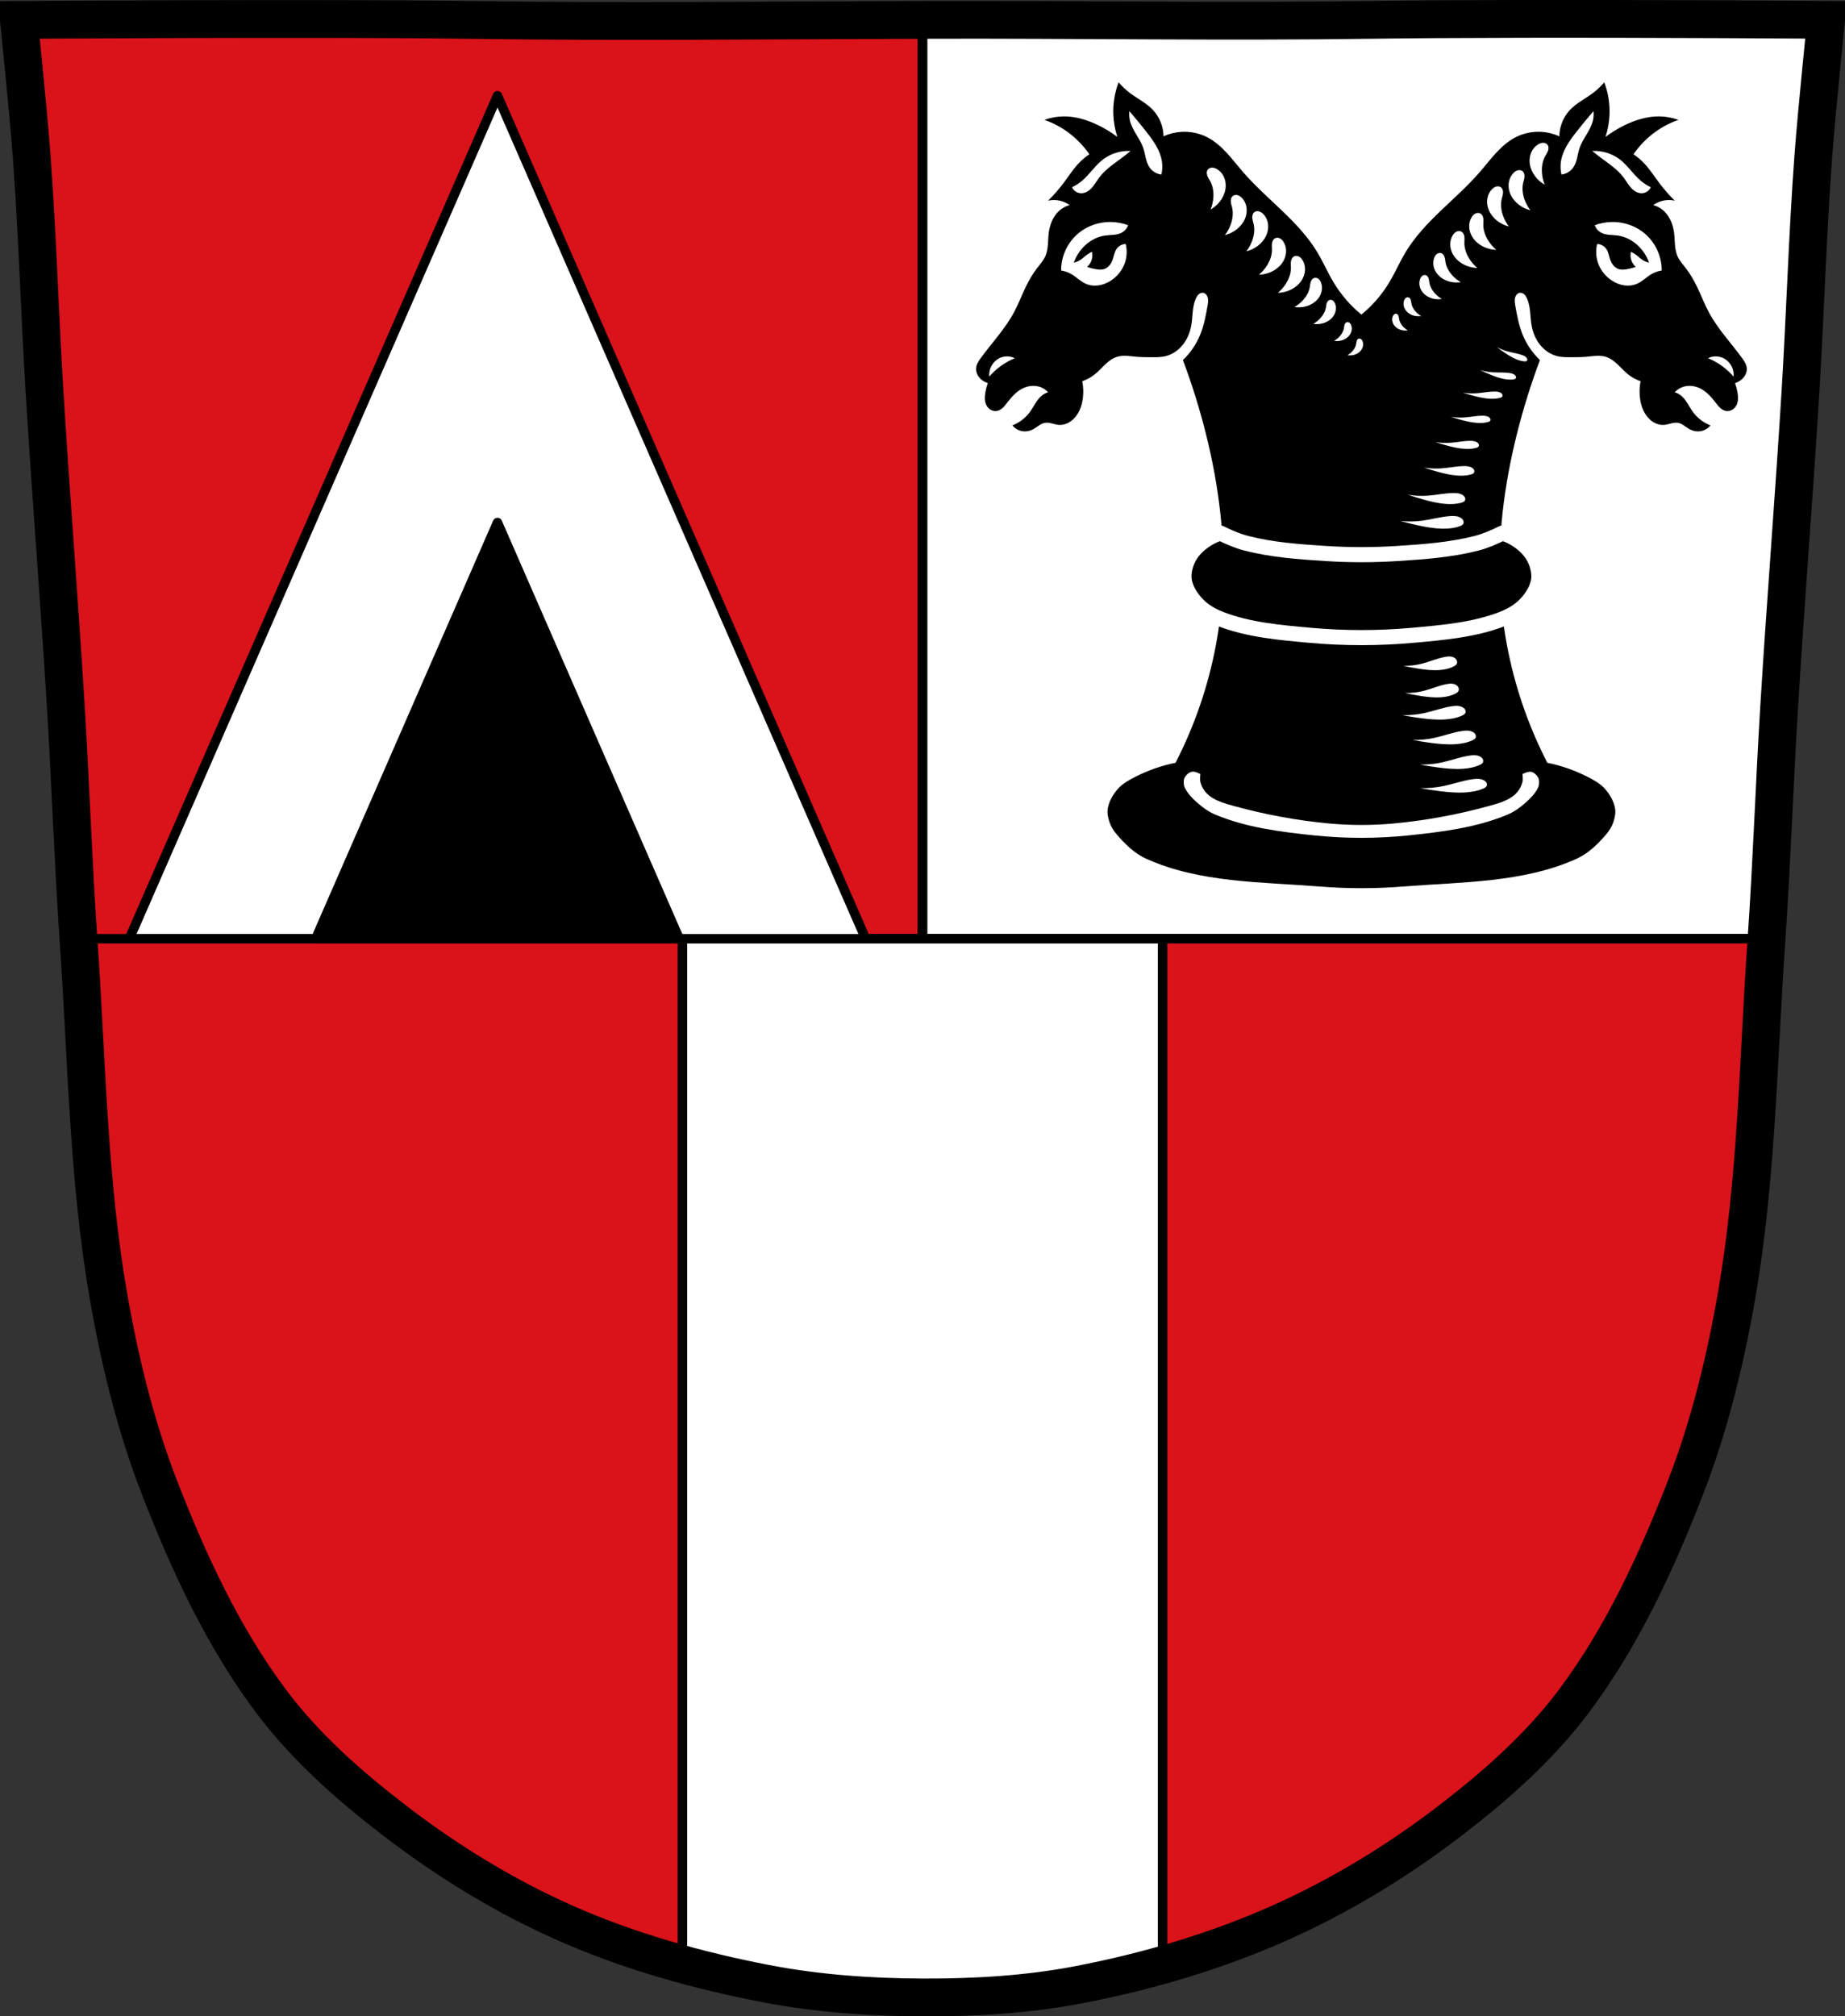 <?xml version="1.0" encoding="UTF-8" standalone="no"?>
<svg
   xmlns:dc="http://purl.org/dc/elements/1.1/"
   xmlns:cc="http://creativecommons.org/ns#"
   xmlns:rdf="http://www.w3.org/1999/02/22-rdf-syntax-ns#"
   xmlns:svg="http://www.w3.org/2000/svg"
   xmlns="http://www.w3.org/2000/svg"
   xmlns:sodipodi="http://sodipodi.sourceforge.net/DTD/sodipodi-0.dtd"
   xmlns:inkscape="http://www.inkscape.org/namespaces/inkscape"
   viewBox="0 0 977.12 1067.6"
   version="1.1"
   id="svg1039"
   sodipodi:docname="DEU_Neufraunhofen_COA.svg"
   inkscape:version="0.92.5 (2060ec1f9f, 2020-04-08)">
  <rect x="0" y="0" width="977.12" height="1067.6" fill="#333333" stroke="none"/>
  <defs
     id="defs1043">
    <inkscape:path-effect
       effect="spiro"
       id="path-effect2179"
       is_visible="true" />
    <inkscape:path-effect
       effect="spiro"
       id="path-effect1979"
       is_visible="true" />
    <inkscape:path-effect
       effect="spiro"
       id="path-effect1957"
       is_visible="true" />
    <inkscape:path-effect
       effect="spiro"
       id="path-effect1953"
       is_visible="true" />
    <inkscape:path-effect
       effect="spiro"
       id="path-effect1919"
       is_visible="true" />
    <inkscape:path-effect
       effect="spiro"
       id="path-effect1895"
       is_visible="true" />
    <inkscape:path-effect
       effect="spiro"
       id="path-effect1872"
       is_visible="true" />
    <inkscape:path-effect
       effect="spiro"
       id="path-effect1848"
       is_visible="true" />
    <inkscape:path-effect
       effect="spiro"
       id="path-effect1825"
       is_visible="true" />
    <inkscape:path-effect
       effect="spiro"
       id="path-effect1825-5"
       is_visible="true" />
    <inkscape:path-effect
       effect="spiro"
       id="path-effect1848-7"
       is_visible="true" />
    <inkscape:path-effect
       effect="spiro"
       id="path-effect1872-6"
       is_visible="true" />
    <inkscape:path-effect
       effect="spiro"
       id="path-effect1895-5"
       is_visible="true" />
    <inkscape:path-effect
       effect="spiro"
       id="path-effect1919-1"
       is_visible="true" />
    <inkscape:path-effect
       effect="spiro"
       id="path-effect1979-0"
       is_visible="true" />
    <inkscape:path-effect
       effect="spiro"
       id="path-effect1979-1"
       is_visible="true" />
    <inkscape:path-effect
       effect="spiro"
       id="path-effect1979-1-1"
       is_visible="true" />
    <inkscape:path-effect
       effect="spiro"
       id="path-effect1979-1-2"
       is_visible="true" />
    <inkscape:path-effect
       effect="spiro"
       id="path-effect1979-1-24"
       is_visible="true" />
    <inkscape:path-effect
       effect="spiro"
       id="path-effect1979-1-6"
       is_visible="true" />
    <inkscape:path-effect
       effect="spiro"
       id="path-effect1979-1-6-4"
       is_visible="true" />
    <inkscape:path-effect
       effect="spiro"
       id="path-effect1979-1-6-4-2"
       is_visible="true" />
    <inkscape:path-effect
       effect="spiro"
       id="path-effect1979-1-6-4-0"
       is_visible="true" />
    <inkscape:path-effect
       effect="spiro"
       id="path-effect1979-1-6-4-0-5"
       is_visible="true" />
    <inkscape:path-effect
       effect="spiro"
       id="path-effect1979-1-6-4-0-5-1"
       is_visible="true" />
    <inkscape:path-effect
       effect="spiro"
       id="path-effect1979-1-6-4-0-5-6"
       is_visible="true" />
    <inkscape:path-effect
       effect="spiro"
       id="path-effect1979-1-6-4-0-5-6-9"
       is_visible="true" />
    <inkscape:path-effect
       effect="spiro"
       id="path-effect1979-1-6-4-0-5-6-7"
       is_visible="true" />
    <inkscape:path-effect
       effect="spiro"
       id="path-effect2179-2"
       is_visible="true" />
    <inkscape:path-effect
       effect="spiro"
       id="path-effect2179-9"
       is_visible="true" />
    <inkscape:path-effect
       effect="spiro"
       id="path-effect2179-9-6"
       is_visible="true" />
    <inkscape:path-effect
       effect="spiro"
       id="path-effect2179-9-1"
       is_visible="true" />
    <inkscape:path-effect
       effect="spiro"
       id="path-effect2179-9-1-1"
       is_visible="true" />
    <inkscape:path-effect
       effect="spiro"
       id="path-effect2179-9-1-1-8"
       is_visible="true" />
    <inkscape:path-effect
       effect="spiro"
       id="path-effect2179-9-1-1-8-7"
       is_visible="true" />
    <inkscape:path-effect
       effect="spiro"
       id="path-effect2179-1"
       is_visible="true" />
  </defs>
  <sodipodi:namedview
     pagecolor="#ffffff"
     bordercolor="#666666"
     borderopacity="1"
     objecttolerance="10"
     gridtolerance="10"
     guidetolerance="10"
     inkscape:pageopacity="0"
     inkscape:pageshadow="2"
     inkscape:window-width="1920"
     inkscape:window-height="1046"
     id="namedview1041"
     showgrid="false"
     inkscape:zoom="0.74278611"
     inkscape:cx="488.55686"
     inkscape:cy="533.81416"
     inkscape:window-x="-11"
     inkscape:window-y="-11"
     inkscape:window-maximized="1"
     inkscape:current-layer="svg1039"
     inkscape:snap-midpoints="true"
     inkscape:snap-smooth-nodes="true"
     inkscape:snap-global="false" />
  <path
     style="fill:#da121a"
     inkscape:connector-curvature="0"
     id="path965"
     d="m 798.38,10.025 c -26.17,0.053 -51.02,0.198 -70.798,0.478 -79.11,1.122 -156.7,-0.214 -235.05,0 -2.653,0.007 -5.305,0.036 -7.958,0.043 -78.35,0.214 -155.94,1.122 -235.05,0 -79.11,-1.122 -239.53,0 -239.53,0 0,0 4.995,48.18 6.784,72.32 3.067,41.38 4.256,82.87 6.784,124.29 3.405,55.766 7.902,111.49 11.307,167.25 2.529,41.41 3.91,82.9 6.784,124.29 4.346,62.59 5.02,125.75 15.786,187.56 6.02,34.562 14.418,68.979 27.14,101.67 15.355,39.473 33.473,78.71 58.839,112.63 18.288,24.456 41.648,45.04 65.884,63.62 27.747,21.272 57.962,39.816 89.93,53.968 33.818,14.97 69.917,25.08 106.24,32.09 27.334,5.278 55.35,7.255 83.19,7.349 27.662,0.094 55.55,-1.52 82.71,-6.741 36.46,-7.01 72.54,-17.626 106.46,-32.746 31.934,-14.235 62.23,-32.696 89.98,-53.968 24.24,-18.58 47.595,-39.17 65.884,-63.62 25.365,-33.919 43.484,-73.16 58.839,-112.63 12.718,-32.695 21.12,-67.16 27.14,-101.72 10.762,-61.814 11.44,-124.97 15.786,-187.56 2.874,-41.39 4.256,-82.87 6.784,-124.29 3.405,-55.766 7.902,-111.44 11.307,-167.21 2.529,-41.41 3.717,-82.909 6.784,-124.29 1.79,-24.14 6.784,-72.32 6.784,-72.32 0,0 -90.24,-0.636 -168.73,-0.478" />
  <path
     style="fill:#ffffff;stroke:#000000;stroke-width:5;stroke-linecap:round;stroke-linejoin:round"
     inkscape:connector-curvature="0"
     id="path967"
     d="m 361.42,497.031 v 543 c 14.555,3.994 29.3,7.367 44.06,10.219 27.334,5.278 55.35,7.249 83.19,7.344 27.662,0.094 55.55,-1.529 82.72,-6.75 14.88,-2.86 29.681,-6.314 44.31,-10.437 V 497.027 H 361.42 Z" />
  <path
     style="fill:#ffffff;stroke:#000000;stroke-width:5;stroke-linejoin:round"
     inkscape:connector-curvature="0"
     id="path969"
     d="m 838.12,10.053 c 66.31,0.055 129,0.469 129,0.469 0,0 -4.992,48.2 -6.781,72.34 -3.067,41.38 -4.284,82.87 -6.813,124.28 -3.405,55.766 -7.877,111.48 -11.281,167.25 -2.495,40.863 -3.891,81.78 -6.688,122.62 h -447 v -486.5 c 1.321,0.009 2.648,-0.004 3.969,0 78.35,0.214 155.96,1.122 235.06,0 29.665,-0.421 70.74,-0.502 110.53,-0.469 z" />
  <path
     style="fill:none;stroke:#000000;stroke-width:20"
     inkscape:connector-curvature="0"
     id="path973"
     d="m 798.38,10.025 c -26.17,0.053 -51.02,0.198 -70.798,0.478 -79.11,1.122 -156.7,-0.214 -235.05,0 -2.653,0.007 -5.305,0.036 -7.958,0.043 -78.35,0.214 -155.94,1.122 -235.05,0 -79.11,-1.122 -239.53,0 -239.53,0 0,0 4.995,48.18 6.784,72.32 3.067,41.38 4.256,82.87 6.784,124.29 3.405,55.766 7.902,111.49 11.307,167.25 2.529,41.41 3.91,82.9 6.784,124.29 4.346,62.59 5.02,125.75 15.786,187.56 6.02,34.562 14.418,68.979 27.14,101.67 15.355,39.473 33.473,78.71 58.839,112.63 18.288,24.456 41.648,45.04 65.884,63.62 27.747,21.272 57.962,39.816 89.93,53.968 33.818,14.97 69.917,25.08 106.24,32.09 27.334,5.278 55.35,7.255 83.19,7.349 27.662,0.094 55.55,-1.52 82.71,-6.741 36.46,-7.01 72.54,-17.626 106.46,-32.746 31.934,-14.235 62.23,-32.696 89.98,-53.968 24.24,-18.58 47.595,-39.17 65.884,-63.62 25.365,-33.919 43.484,-73.16 58.839,-112.63 12.718,-32.695 21.12,-67.16 27.14,-101.72 10.762,-61.814 11.44,-124.97 15.786,-187.56 2.874,-41.39 4.256,-82.87 6.784,-124.29 3.405,-55.766 7.902,-111.44 11.307,-167.21 2.529,-41.41 3.717,-82.909 6.784,-124.29 1.79,-24.14 6.784,-72.32 6.784,-72.32 0,0 -90.24,-0.636 -168.73,-0.478 z" />
  <path
     style="fill:none;stroke:#000000;stroke-width:5"
     inkscape:connector-curvature="0"
     id="path975"
     d="m 488.55,4.422 v 492.6" />
  <path
     d="M 931.28,497.021 H 43.87"
     id="path991"
     inkscape:connector-curvature="0"
     style="fill:none;stroke:#000000;stroke-width:5" />
  <path
     style="fill:#ffffff;stroke:#000000;stroke-width:5;stroke-linecap:round;stroke-linejoin:round"
     inkscape:connector-curvature="0"
     id="path993"
     d="M 458.441,497.014 68.498,497.012 263.472,50.684 Z" />
  <path
     style="stroke:#000000;stroke-width:5;stroke-linecap:round;stroke-linejoin:round"
     inkscape:connector-curvature="0"
     id="path995"
     d="m 359.728,497.021 -192.525,-9.2e-4 96.265,-220.365 z" />
  <path
     inkscape:connector-curvature="0"
     style="fill:#000000;stroke:none;stroke-width:1px;stroke-linecap:butt;stroke-linejoin:miter;stroke-opacity:1"
     d="m 592.408,43.584 c -2.093,5.51 -3.042,11.472 -2.77,17.379 0.181,3.919 0.895,7.811 2.117,11.529 -3.172,-2.376 -6.558,-4.447 -10.104,-6.182 -5.759,-2.817 -12.041,-4.752 -18.422,-4.68 -3.437,0.039 -6.864,0.663 -10.104,1.838 5.113,1.775 9.929,4.444 14.18,7.855 3.675,2.949 6.926,6.451 9.617,10.359 -2.069,1.392 -3.986,3.02 -5.705,4.846 -2.931,3.113 -5.255,6.763 -7.824,10.195 -2.532,3.383 -5.313,6.571 -8.312,9.525 2.033,-0.455 4.163,-0.455 6.195,0 1.866,0.418 3.647,1.216 5.213,2.338 -2.042,0.542 -3.956,1.582 -5.541,3.008 -3.287,2.957 -5.004,7.416 -5.543,11.865 -0.248,2.051 -0.27,4.124 -0.445,6.184 -0.175,2.059 -0.513,4.134 -1.348,6.016 -1.051,2.371 -2.827,4.305 -4.4,6.35 -2.377,3.088 -4.332,6.501 -6.031,10.027 -2.132,4.424 -3.873,9.046 -6.193,13.369 -4.741,8.835 -11.732,16.141 -17.604,24.23 -0.566,0.78 -1.123,1.569 -1.57,2.426 -0.447,0.857 -0.782,1.787 -0.875,2.754 -0.105,1.094 0.107,2.211 0.549,3.213 0.442,1.002 1.108,1.892 1.896,2.637 1.065,1.006 2.36,1.756 3.75,2.172 -0.581,1.626 -1.019,3.307 -1.305,5.014 -0.193,1.154 -0.318,2.326 -0.248,3.494 0.07,1.168 0.34,2.337 0.898,3.357 0.554,1.012 1.393,1.865 2.404,2.385 1.012,0.52 2.196,0.697 3.303,0.455 1.119,-0.245 2.119,-0.9 2.961,-1.695 0.842,-0.795 1.542,-1.73 2.254,-2.648 2.217,-2.862 4.661,-5.667 7.824,-7.354 3.039,-1.62 6.74,-2.08 9.943,-0.836 1.478,0.574 2.827,1.496 3.912,2.674 -1.243,0.378 -2.411,1.006 -3.422,1.838 -1.323,1.09 -2.357,2.506 -3.279,3.967 -0.922,1.461 -1.752,2.984 -2.754,4.389 -2.368,3.319 -5.699,5.91 -9.455,7.354 1.23,1.536 2.99,2.618 4.891,3.008 2.09,0.429 4.31,0.021 6.193,-1.002 1.016,-0.552 1.936,-1.274 2.9,-1.916 0.964,-0.642 2.001,-1.215 3.133,-1.426 1.242,-0.231 2.52,-0.009 3.748,0.293 1.228,0.302 2.446,0.684 3.705,0.779 2.331,0.177 4.674,-0.667 6.564,-2.076 1.86,-1.387 3.314,-3.303 4.324,-5.422 1.01,-2.119 1.59,-4.437 1.871,-6.777 0.354,-2.945 0.241,-5.946 -0.328,-8.855 2.414,-0.815 4.687,-2.066 6.684,-3.678 1.933,-1.56 3.594,-3.442 5.402,-5.152 1.809,-1.711 3.824,-3.281 6.172,-4.037 1.754,-0.565 3.623,-0.651 5.459,-0.551 1.836,0.1 3.657,0.379 5.49,0.527 2.158,0.175 4.326,0.168 6.49,0.189 2.952,0.03 5.95,0.109 8.803,-0.668 3.48,-0.947 6.583,-3.162 8.844,-6.035 2.261,-2.873 3.702,-6.379 4.361,-10.008 0.436,-2.401 0.539,-4.849 0.789,-7.277 0.25,-2.429 0.657,-4.876 1.654,-7.094 0.367,-0.817 0.826,-1.613 1.488,-2.203 0.331,-0.295 0.71,-0.535 1.125,-0.682 0.415,-0.147 0.866,-0.197 1.299,-0.123 0.537,0.092 1.033,0.376 1.422,0.766 0.389,0.39 0.673,0.882 0.859,1.406 0.263,0.742 0.334,1.545 0.301,2.334 -0.033,0.789 -0.166,1.568 -0.301,2.346 -0.907,5.225 -1.905,10.48 -3.91,15.373 -2.071,5.053 -5.209,9.645 -9.131,13.369 4.805,12.788 8.882,25.864 12.201,39.139 6.813,27.248 10.43,55.488 8.754,83.564 -1.296,21.709 -5.762,43.21 -13.131,63.605 -3.333,9.224 -7.254,18.224 -11.734,26.922 -7.255,1.449 -14.346,3.934 -20.945,7.258 -3.454,1.739 -7.012,3.652 -9.578,6.545 -2.558,2.885 -4.649,6.468 -5.338,10.262 -0.442,2.438 0.103,5.031 0.895,7.379 0.79,2.343 2.146,4.517 3.748,6.4 4.388,5.159 9.488,10.155 15.658,12.947 28.249,12.782 60.938,12.261 91.846,14.723 14.731,1.173 29.603,1.173 44.334,0 30.908,-2.462 63.597,-1.94 91.846,-14.723 6.17,-2.792 11.27,-7.789 15.658,-12.947 1.602,-1.883 2.96,-4.057 3.75,-6.4 0.791,-2.348 1.333,-4.941 0.891,-7.379 -0.689,-3.793 -2.778,-7.377 -5.336,-10.262 -2.566,-2.893 -6.124,-4.806 -9.578,-6.545 -6.599,-3.323 -13.69,-5.809 -20.945,-7.258 -4.48,-8.698 -8.402,-17.698 -11.734,-26.922 -7.369,-20.396 -11.835,-41.896 -13.131,-63.605 -1.676,-28.077 1.941,-56.316 8.754,-83.564 3.319,-13.275 7.397,-26.351 12.201,-39.139 -3.922,-3.725 -7.06,-8.316 -9.131,-13.369 -2.006,-4.893 -3.003,-10.148 -3.91,-15.373 -0.135,-0.777 -0.268,-1.557 -0.301,-2.346 -0.033,-0.789 0.038,-1.592 0.301,-2.334 0.186,-0.524 0.47,-1.016 0.859,-1.406 0.389,-0.39 0.885,-0.673 1.422,-0.766 0.433,-0.074 0.884,-0.024 1.299,0.123 0.415,0.147 0.796,0.387 1.127,0.682 0.663,0.59 1.119,1.386 1.486,2.203 0.997,2.218 1.404,4.665 1.654,7.094 0.25,2.429 0.355,4.877 0.791,7.277 0.66,3.629 2.098,7.135 4.359,10.008 2.261,2.873 5.364,5.088 8.844,6.035 2.853,0.777 5.849,0.698 8.801,0.668 2.165,-0.022 4.334,-0.015 6.492,-0.189 1.833,-0.149 3.654,-0.427 5.49,-0.527 1.836,-0.1 3.705,-0.014 5.459,0.551 2.347,0.756 4.363,2.327 6.172,4.037 1.808,1.711 3.469,3.592 5.402,5.152 1.997,1.611 4.27,2.863 6.684,3.678 -0.569,2.909 -0.68,5.911 -0.326,8.855 0.281,2.34 0.859,4.659 1.869,6.777 1.01,2.119 2.464,4.035 4.324,5.422 1.89,1.41 4.232,2.253 6.562,2.076 1.259,-0.095 2.479,-0.478 3.707,-0.779 1.228,-0.302 2.506,-0.524 3.748,-0.293 1.132,0.21 2.168,0.783 3.133,1.426 0.964,0.642 1.882,1.364 2.898,1.916 1.884,1.023 4.105,1.431 6.195,1.002 1.901,-0.39 3.659,-1.472 4.889,-3.008 -3.756,-1.444 -7.087,-4.034 -9.455,-7.354 -1.002,-1.404 -1.83,-2.928 -2.752,-4.389 -0.922,-1.461 -1.954,-2.877 -3.277,-3.967 -1.011,-0.832 -2.181,-1.46 -3.424,-1.838 1.085,-1.178 2.434,-2.1 3.912,-2.674 3.204,-1.245 6.906,-0.785 9.945,0.836 3.163,1.686 5.605,4.491 7.822,7.354 0.712,0.919 1.414,1.853 2.256,2.648 0.842,0.795 1.84,1.45 2.959,1.695 1.107,0.242 2.291,0.065 3.303,-0.455 1.012,-0.52 1.85,-1.373 2.404,-2.385 0.559,-1.021 0.828,-2.189 0.898,-3.357 0.07,-1.168 -0.055,-2.341 -0.248,-3.494 -0.286,-1.707 -0.722,-3.387 -1.303,-5.014 1.39,-0.416 2.685,-1.165 3.75,-2.172 0.788,-0.745 1.453,-1.635 1.895,-2.637 0.442,-1.002 0.654,-2.119 0.549,-3.213 -0.093,-0.967 -0.426,-1.897 -0.873,-2.754 -0.447,-0.857 -1.005,-1.646 -1.57,-2.426 -5.872,-8.09 -12.864,-15.396 -17.605,-24.23 -2.32,-4.323 -4.061,-8.945 -6.193,-13.369 -1.7,-3.527 -3.655,-6.939 -6.031,-10.027 -1.573,-2.045 -3.35,-3.979 -4.4,-6.35 -0.834,-1.882 -1.17,-3.956 -1.346,-6.016 -0.175,-2.059 -0.199,-4.132 -0.447,-6.184 -0.539,-4.45 -2.256,-8.908 -5.543,-11.865 -1.585,-1.426 -3.499,-2.465 -5.541,-3.008 1.566,-1.122 3.349,-1.922 5.215,-2.34 2.033,-0.455 4.161,-0.455 6.193,0 -2.999,-2.955 -5.78,-6.14 -8.312,-9.523 -2.569,-3.433 -4.891,-7.082 -7.822,-10.195 -1.719,-1.826 -3.638,-3.454 -5.707,-4.846 2.691,-3.909 5.942,-7.412 9.617,-10.361 4.251,-3.412 9.068,-6.079 14.182,-7.854 -3.24,-1.175 -6.669,-1.799 -10.105,-1.838 -6.381,-0.073 -12.661,1.863 -18.42,4.68 -3.546,1.734 -6.933,3.806 -10.105,6.182 1.223,-3.718 1.936,-7.61 2.117,-11.529 0.273,-5.906 -0.676,-11.869 -2.77,-17.379 -1.799,2.113 -3.826,4.022 -6.031,5.682 -4.057,3.053 -8.748,5.293 -12.225,9.023 -3.447,3.698 -5.469,8.755 -5.543,13.869 -2.933,-1.326 -6.093,-2.122 -9.291,-2.34 -4.755,-0.323 -9.594,0.65 -13.854,2.842 -3.944,2.029 -7.331,5.044 -10.369,8.324 -3.039,3.28 -5.768,6.847 -8.703,10.225 -12.688,14.604 -29.29,25.787 -39.283,42.445 -3.058,5.098 -5.426,10.606 -8.477,15.709 -3.922,6.56 -8.967,12.414 -14.834,17.213 -5.867,-4.799 -10.91,-10.652 -14.832,-17.213 -3.051,-5.103 -5.418,-10.611 -8.477,-15.709 -9.993,-16.659 -26.595,-27.842 -39.283,-42.445 -2.935,-3.378 -5.665,-6.945 -8.703,-10.225 -3.039,-3.28 -6.423,-6.295 -10.367,-8.324 -4.259,-2.191 -9.1,-3.165 -13.855,-2.842 -3.198,0.218 -6.358,1.014 -9.291,2.34 -0.074,-5.114 -2.096,-10.171 -5.543,-13.869 -3.477,-3.73 -8.168,-5.971 -12.225,-9.023 -2.205,-1.66 -4.232,-3.569 -6.031,-5.682 z m 5.719,15.268 c 3.067,3.551 6.052,7.176 8.949,10.867 3.753,4.781 7.479,9.96 8.309,15.98 0.308,2.231 0.198,4.519 -0.32,6.711 -2.39,-0.277 -4.642,-1.581 -6.072,-3.516 -1.109,-1.5 -1.713,-3.31 -2.16,-5.121 -0.447,-1.811 -0.755,-3.66 -1.355,-5.426 -0.862,-2.534 -2.3,-4.825 -3.676,-7.121 -1.376,-2.296 -2.718,-4.662 -3.355,-7.262 -0.409,-1.668 -0.516,-3.408 -0.318,-5.113 z m 245.779,0 c 0.198,1.705 0.091,3.446 -0.318,5.113 -0.638,2.6 -1.979,4.966 -3.355,7.262 -1.376,2.296 -2.814,4.587 -3.676,7.121 -0.6,1.766 -0.909,3.615 -1.355,5.426 -0.447,1.811 -1.051,3.621 -2.16,5.121 -1.43,1.934 -3.683,3.239 -6.072,3.516 -0.518,-2.192 -0.628,-4.48 -0.32,-6.711 0.83,-6.021 4.556,-11.199 8.309,-15.98 2.897,-3.692 5.882,-7.316 8.949,-10.867 z m -26.592,16.754 c 0.417,0.007 0.834,0.088 1.217,0.254 0.383,0.166 0.731,0.417 0.992,0.742 0.354,0.44 0.538,1.001 0.574,1.564 0.036,0.563 -0.072,1.129 -0.258,1.662 -0.372,1.066 -1.046,1.996 -1.582,2.99 -1.38,2.561 -1.833,5.552 -1.654,8.455 0.137,2.23 0.637,4.437 1.471,6.51 -1.978,-1.12 -3.722,-2.653 -5.088,-4.471 -1.425,-1.896 -2.442,-4.119 -2.787,-6.465 -0.345,-2.346 10e-4,-4.813 1.119,-6.904 0.823,-1.539 2.066,-2.868 3.607,-3.686 0.737,-0.391 1.555,-0.666 2.389,-0.652 z m -220.562,4.32 c 0.671,-0.025 1.343,-0.019 2.014,0.02 -1.463,1.207 -2.955,2.38 -4.475,3.516 -4.311,3.224 -8.922,6.235 -12.145,10.547 -1.323,1.77 -2.39,3.735 -3.869,5.377 -0.74,0.821 -1.584,1.559 -2.551,2.094 -0.967,0.534 -2.063,0.861 -3.168,0.84 -1.014,-0.019 -2.02,-0.336 -2.863,-0.898 -0.844,-0.562 -1.524,-1.37 -1.932,-2.299 1.956,-0.924 3.789,-2.109 5.434,-3.516 3.841,-3.285 6.6,-7.708 10.547,-10.865 3.673,-2.938 8.311,-4.64 13.008,-4.814 z m 248.529,0 c 4.697,0.175 9.335,1.877 13.008,4.814 3.946,3.157 6.706,7.58 10.547,10.865 1.644,1.406 3.477,2.592 5.434,3.516 -0.408,0.928 -1.088,1.736 -1.932,2.299 -0.844,0.563 -1.849,0.879 -2.863,0.898 -1.105,0.021 -2.201,-0.305 -3.168,-0.84 -0.967,-0.534 -1.811,-1.273 -2.551,-2.094 -1.479,-1.642 -2.546,-3.607 -3.869,-5.377 -3.222,-4.312 -7.834,-7.323 -12.145,-10.547 -1.519,-1.136 -3.011,-2.308 -4.475,-3.516 0.671,-0.038 1.343,-0.045 2.014,-0.02 z m -203.383,8.828 c 0.834,-0.014 1.652,0.261 2.389,0.652 1.541,0.818 2.785,2.147 3.607,3.686 1.118,2.091 1.465,4.558 1.119,6.904 -0.345,2.346 -1.363,4.569 -2.787,6.465 -1.366,1.817 -3.11,3.351 -5.088,4.471 0.834,-2.073 1.333,-4.28 1.471,-6.51 0.179,-2.903 -0.274,-5.894 -1.654,-8.455 -0.536,-0.994 -1.21,-1.924 -1.582,-2.99 -0.186,-0.533 -0.294,-1.099 -0.258,-1.662 0.036,-0.563 0.221,-1.124 0.574,-1.564 0.261,-0.325 0.609,-0.576 0.992,-0.742 0.383,-0.166 0.8,-0.247 1.217,-0.254 z m 162.527,1.32 c 0.208,-0.015 0.418,-0.009 0.625,0.019 0.413,0.057 0.815,0.208 1.154,0.451 0.459,0.329 0.789,0.819 0.975,1.352 0.186,0.533 0.233,1.109 0.197,1.672 -0.072,1.127 -0.472,2.201 -0.721,3.303 -0.641,2.837 -0.275,5.839 0.678,8.588 0.731,2.111 1.804,4.104 3.164,5.877 -2.207,-0.547 -4.298,-1.556 -6.102,-2.939 -1.881,-1.443 -3.457,-3.312 -4.42,-5.479 -0.963,-2.167 -1.292,-4.635 -0.777,-6.949 0.379,-1.703 1.221,-3.32 2.486,-4.521 0.605,-0.575 1.318,-1.059 2.125,-1.27 0.202,-0.053 0.407,-0.089 0.615,-0.104 z m -11.373,8.586 c 0.208,-0.015 0.418,-0.011 0.625,0.018 0.413,0.057 0.815,0.208 1.154,0.451 0.459,0.329 0.787,0.818 0.973,1.352 0.186,0.533 0.235,1.109 0.199,1.672 -0.072,1.127 -0.472,2.203 -0.721,3.305 -0.641,2.837 -0.275,5.837 0.678,8.586 0.731,2.111 1.804,4.104 3.164,5.877 -2.207,-0.547 -4.298,-1.554 -6.102,-2.938 -1.881,-1.443 -3.459,-3.314 -4.422,-5.48 -0.963,-2.167 -1.29,-4.635 -0.775,-6.949 0.379,-1.703 1.219,-3.318 2.484,-4.52 0.605,-0.575 1.318,-1.061 2.125,-1.271 0.202,-0.053 0.409,-0.087 0.617,-0.102 z m -138.266,4.562 c 0.208,0.015 0.413,0.051 0.615,0.104 0.807,0.211 1.52,0.695 2.125,1.27 1.265,1.202 2.107,2.818 2.486,4.521 0.515,2.315 0.186,4.782 -0.777,6.949 -0.963,2.167 -2.538,4.035 -4.42,5.479 -1.804,1.384 -3.895,2.392 -6.102,2.939 1.36,-1.773 2.433,-3.766 3.164,-5.877 0.952,-2.749 1.319,-5.751 0.678,-8.588 -0.249,-1.101 -0.648,-2.176 -0.721,-3.303 -0.036,-0.563 0.011,-1.139 0.197,-1.672 0.186,-0.533 0.516,-1.023 0.975,-1.352 0.339,-0.243 0.741,-0.394 1.154,-0.451 0.207,-0.028 0.417,-0.034 0.625,-0.019 z m 11.373,8.586 c 0.208,0.015 0.415,0.049 0.617,0.102 0.807,0.211 1.52,0.697 2.125,1.271 1.265,1.202 2.106,2.816 2.484,4.52 0.515,2.315 0.188,4.782 -0.775,6.949 -0.963,2.167 -2.54,4.037 -4.422,5.48 -1.804,1.384 -3.895,2.39 -6.102,2.938 1.36,-1.773 2.433,-3.766 3.164,-5.877 0.952,-2.749 1.319,-5.749 0.678,-8.586 -0.249,-1.101 -0.648,-2.178 -0.721,-3.305 -0.036,-0.563 0.013,-1.139 0.199,-1.672 0.186,-0.533 0.514,-1.023 0.973,-1.352 0.339,-0.243 0.741,-0.394 1.154,-0.451 0.207,-0.028 0.417,-0.032 0.625,-0.018 z m 116.371,0.924 c 0.416,-0.034 0.841,0.026 1.225,0.189 0.519,0.222 0.947,0.629 1.244,1.109 0.297,0.48 0.468,1.03 0.555,1.588 0.173,1.116 0.016,2.254 0.012,3.383 -0.011,2.909 0.998,5.759 2.523,8.236 1.171,1.902 2.65,3.615 4.361,5.051 -2.273,-0.056 -4.531,-0.587 -6.592,-1.547 -2.149,-1.001 -4.094,-2.484 -5.504,-4.391 -1.41,-1.907 -2.265,-4.246 -2.264,-6.617 7.9e-4,-1.745 0.473,-3.504 1.447,-4.951 0.466,-0.692 1.057,-1.319 1.799,-1.699 0.371,-0.19 0.778,-0.318 1.193,-0.352 z m -194.133,4.803 c 3.088,0.054 6.168,0.636 9.061,1.721 -0.562,1.604 -1.719,2.994 -3.195,3.836 -1.327,0.757 -2.863,1.068 -4.383,1.223 -1.52,0.155 -3.053,0.166 -4.566,0.375 -4.078,0.564 -7.891,2.59 -10.867,5.434 -2.588,2.473 -4.576,5.568 -5.752,8.949 1.499,-0.339 2.924,-0.997 4.154,-1.918 0.666,-0.499 1.274,-1.071 1.918,-1.598 1.078,-0.881 2.261,-1.635 3.516,-2.238 0.378,1.581 0.264,3.278 -0.32,4.795 -0.472,1.226 -1.246,2.332 -2.236,3.195 1.66,0.583 3.374,1.013 5.113,1.279 1.166,0.179 2.37,0.283 3.516,0 1.141,-0.282 2.171,-0.944 2.979,-1.799 0.807,-0.855 1.398,-1.897 1.814,-2.996 0.384,-1.013 0.623,-2.074 0.928,-3.113 0.305,-1.04 0.684,-2.075 1.311,-2.959 1.086,-1.532 2.916,-2.509 4.793,-2.557 0.857,3.472 0.632,7.204 -0.639,10.547 -1.395,3.671 -4.038,6.841 -7.352,8.949 -1.933,1.229 -4.102,2.109 -6.369,2.434 -2.268,0.324 -4.635,0.079 -6.734,-0.836 -2.823,-1.23 -5.009,-3.565 -7.67,-5.113 -1.67,-0.971 -3.524,-1.626 -5.434,-1.918 -0.072,-7.54 3.436,-15.038 9.27,-19.816 3.975,-3.256 8.948,-5.253 14.062,-5.752 1.025,-0.1 2.055,-0.141 3.084,-0.123 z m 265.238,0 c 1.029,-0.018 2.059,0.023 3.084,0.123 5.114,0.498 10.087,2.496 14.062,5.752 5.834,4.778 9.339,12.276 9.268,19.816 -1.91,0.292 -3.762,0.946 -5.432,1.918 -2.661,1.548 -4.849,3.883 -7.672,5.113 -2.1,0.915 -4.465,1.16 -6.732,0.836 -2.268,-0.324 -4.438,-1.204 -6.371,-2.434 -3.314,-2.108 -5.954,-5.278 -7.35,-8.949 -1.271,-3.343 -1.496,-7.075 -0.639,-10.547 1.877,0.048 3.707,1.025 4.793,2.557 0.626,0.884 1.004,1.919 1.309,2.959 0.305,1.04 0.546,2.1 0.93,3.113 0.417,1.099 1.007,2.141 1.814,2.996 0.807,0.855 1.837,1.517 2.979,1.799 1.145,0.283 2.35,0.179 3.516,0 1.739,-0.266 3.453,-0.696 5.113,-1.279 -0.99,-0.863 -1.764,-1.97 -2.236,-3.195 -0.584,-1.517 -0.698,-3.213 -0.32,-4.795 1.255,0.603 2.438,1.357 3.516,2.238 0.644,0.527 1.252,1.099 1.918,1.598 1.23,0.921 2.656,1.579 4.154,1.918 -1.175,-3.381 -3.164,-6.476 -5.752,-8.949 -2.976,-2.844 -6.79,-4.869 -10.867,-5.434 -1.513,-0.209 -3.047,-0.22 -4.566,-0.375 -1.52,-0.155 -3.056,-0.466 -4.383,-1.223 -1.477,-0.842 -2.633,-2.231 -3.195,-3.836 2.892,-1.085 5.972,-1.667 9.061,-1.721 z m -81.141,4.801 c 0.416,-0.034 0.841,0.026 1.225,0.189 0.519,0.222 0.947,0.629 1.244,1.109 0.297,0.48 0.47,1.03 0.557,1.588 0.173,1.116 0.016,2.252 0.012,3.381 -0.011,2.909 0.998,5.759 2.523,8.236 1.171,1.902 2.65,3.615 4.361,5.051 -2.273,-0.056 -4.533,-0.585 -6.594,-1.545 -2.149,-1.001 -4.092,-2.484 -5.502,-4.391 -1.41,-1.907 -2.267,-4.246 -2.266,-6.617 8e-4,-1.745 0.473,-3.504 1.447,-4.951 0.466,-0.692 1.059,-1.321 1.801,-1.701 0.371,-0.19 0.776,-0.316 1.191,-0.35 z m -95.814,3.545 c 0.416,0.034 0.822,0.161 1.193,0.352 0.742,0.381 1.333,1.007 1.799,1.699 0.975,1.447 1.446,3.206 1.447,4.951 10e-4,2.371 -0.854,4.71 -2.264,6.617 -1.41,1.907 -3.354,3.389 -5.504,4.391 -2.061,0.96 -4.319,1.491 -6.592,1.547 1.712,-1.436 3.19,-3.149 4.361,-5.051 1.525,-2.477 2.535,-5.327 2.523,-8.236 -0.004,-1.129 -0.162,-2.267 0.012,-3.383 0.087,-0.558 0.258,-1.108 0.555,-1.588 0.297,-0.48 0.725,-0.888 1.244,-1.109 0.384,-0.164 0.809,-0.224 1.225,-0.189 z m 85.801,8.031 c 0.183,-0.006 0.368,0.012 0.547,0.053 0.485,0.11 0.92,0.394 1.254,0.764 0.333,0.369 0.568,0.821 0.732,1.291 0.328,0.94 0.375,1.951 0.551,2.932 0.454,2.526 1.781,4.839 3.496,6.746 1.317,1.464 2.87,2.716 4.58,3.689 -1.976,0.313 -4.015,0.212 -5.951,-0.293 -2.02,-0.527 -3.939,-1.505 -5.463,-2.936 -1.524,-1.43 -2.638,-3.325 -3.016,-5.383 -0.278,-1.514 -0.15,-3.115 0.463,-4.525 0.293,-0.674 0.705,-1.313 1.287,-1.762 0.291,-0.224 0.622,-0.398 0.977,-0.494 0.177,-0.048 0.36,-0.076 0.543,-0.082 z m -75.766,1.572 c 0.416,0.034 0.82,0.159 1.191,0.35 0.742,0.381 1.335,1.009 1.801,1.701 0.975,1.447 1.446,3.206 1.447,4.951 0.001,2.371 -0.856,4.71 -2.266,6.617 -1.41,1.907 -3.352,3.389 -5.502,4.391 -2.061,0.96 -4.321,1.489 -6.594,1.545 1.712,-1.436 3.19,-3.149 4.361,-5.051 1.525,-2.477 2.535,-5.327 2.523,-8.236 -0.004,-1.129 -0.162,-2.265 0.012,-3.381 0.087,-0.558 0.26,-1.108 0.557,-1.588 0.297,-0.48 0.725,-0.888 1.244,-1.109 0.384,-0.164 0.809,-0.224 1.225,-0.189 z m 67.764,10.113 c 0.151,-0.005 0.302,0.008 0.449,0.041 0.398,0.09 0.756,0.326 1.029,0.629 0.274,0.303 0.467,0.672 0.602,1.059 0.269,0.772 0.308,1.603 0.453,2.408 0.373,2.074 1.461,3.972 2.869,5.537 1.081,1.202 2.356,2.23 3.76,3.029 -1.622,0.257 -3.297,0.175 -4.887,-0.24 -1.658,-0.433 -3.233,-1.236 -4.484,-2.41 -1.251,-1.174 -2.165,-2.728 -2.475,-4.418 -0.228,-1.243 -0.122,-2.558 0.381,-3.717 0.24,-0.554 0.577,-1.077 1.055,-1.445 0.239,-0.184 0.512,-0.328 0.803,-0.406 0.145,-0.039 0.295,-0.062 0.445,-0.066 z m -57.75,1.463 c 0.183,0.006 0.366,0.034 0.543,0.082 0.354,0.096 0.686,0.27 0.977,0.494 0.582,0.448 0.994,1.087 1.287,1.762 0.613,1.411 0.74,3.011 0.463,4.525 -0.377,2.058 -1.492,3.952 -3.016,5.383 -1.524,1.43 -3.443,2.409 -5.463,2.936 -1.936,0.505 -3.975,0.606 -5.951,0.293 1.71,-0.974 3.263,-2.225 4.58,-3.689 1.715,-1.907 3.042,-4.22 3.496,-6.746 0.176,-0.98 0.223,-1.991 0.551,-2.932 0.164,-0.47 0.399,-0.922 0.732,-1.291 0.334,-0.369 0.769,-0.654 1.254,-0.764 0.179,-0.041 0.363,-0.059 0.547,-0.053 z m 48.754,10.324 c 0.118,-0.004 0.237,0.007 0.352,0.033 0.311,0.07 0.591,0.253 0.805,0.49 0.214,0.237 0.365,0.526 0.471,0.828 0.211,0.604 0.24,1.253 0.354,1.883 0.292,1.622 1.145,3.108 2.246,4.332 0.846,0.94 1.843,1.744 2.941,2.369 -1.269,0.201 -2.579,0.135 -3.822,-0.189 -1.297,-0.338 -2.529,-0.964 -3.508,-1.883 -0.979,-0.918 -1.695,-2.136 -1.938,-3.457 -0.178,-0.972 -0.095,-2 0.299,-2.906 0.188,-0.433 0.453,-0.843 0.826,-1.131 0.187,-0.144 0.399,-0.255 0.627,-0.316 0.114,-0.031 0.23,-0.049 0.348,-0.053 z m -40.752,1.361 c 0.151,0.005 0.3,0.027 0.445,0.066 0.291,0.079 0.564,0.222 0.803,0.406 0.478,0.368 0.814,0.892 1.055,1.445 0.503,1.158 0.609,2.474 0.381,3.717 -0.31,1.689 -1.224,3.244 -2.475,4.418 -1.251,1.174 -2.826,1.978 -4.484,2.41 -1.59,0.415 -3.265,0.497 -4.887,0.24 1.404,-0.8 2.679,-1.827 3.76,-3.029 1.408,-1.565 2.496,-3.463 2.869,-5.537 0.145,-0.805 0.184,-1.636 0.453,-2.408 0.135,-0.386 0.328,-0.755 0.602,-1.059 0.274,-0.303 0.631,-0.539 1.029,-0.629 0.147,-0.033 0.299,-0.046 0.449,-0.041 z m 34.496,7.369 c 0.104,-0.003 0.209,0.006 0.311,0.029 0.276,0.062 0.525,0.225 0.715,0.436 0.19,0.21 0.323,0.465 0.416,0.732 0.187,0.535 0.214,1.11 0.314,1.668 0.258,1.437 1.012,2.753 1.988,3.838 0.75,0.833 1.634,1.544 2.607,2.098 -1.124,0.178 -2.285,0.121 -3.387,-0.166 -1.149,-0.3 -2.242,-0.856 -3.109,-1.67 -0.867,-0.814 -1.5,-1.89 -1.715,-3.061 -0.158,-0.861 -0.085,-1.772 0.264,-2.574 0.167,-0.384 0.399,-0.747 0.73,-1.002 0.166,-0.127 0.355,-0.227 0.557,-0.281 0.101,-0.027 0.204,-0.043 0.309,-0.047 z m -25.5,4.418 c 0.118,0.004 0.234,0.022 0.348,0.053 0.228,0.061 0.44,0.172 0.627,0.316 0.374,0.288 0.638,0.698 0.826,1.131 0.393,0.906 0.477,1.934 0.299,2.906 -0.242,1.321 -0.959,2.539 -1.938,3.457 -0.979,0.918 -2.211,1.544 -3.508,1.883 -1.244,0.324 -2.554,0.39 -3.822,0.189 1.098,-0.625 2.096,-1.429 2.941,-2.369 1.101,-1.224 1.954,-2.71 2.246,-4.332 0.113,-0.629 0.143,-1.279 0.354,-1.883 0.105,-0.302 0.257,-0.591 0.471,-0.828 0.214,-0.237 0.493,-0.42 0.805,-0.49 0.115,-0.026 0.234,-0.037 0.352,-0.033 z m 6.256,8.73 c 0.104,0.003 0.208,0.02 0.309,0.047 0.202,0.054 0.391,0.154 0.557,0.281 0.331,0.255 0.564,0.618 0.73,1.002 0.349,0.802 0.422,1.713 0.264,2.574 -0.215,1.17 -0.848,2.247 -1.715,3.061 -0.867,0.814 -1.96,1.37 -3.109,1.67 -1.102,0.287 -2.262,0.344 -3.387,0.166 0.973,-0.554 1.858,-1.265 2.607,-2.098 0.976,-1.084 1.73,-2.401 1.988,-3.838 0.1,-0.558 0.128,-1.133 0.314,-1.668 0.093,-0.267 0.226,-0.522 0.416,-0.732 0.19,-0.21 0.439,-0.373 0.715,-0.436 0.102,-0.023 0.206,-0.033 0.311,-0.029 z m 72.752,4.52 c 1.807,0.963 3.728,1.73 5.689,2.271 2.532,0.699 5.13,1.027 7.621,1.896 0.496,0.173 0.991,0.369 1.441,0.639 0.451,0.269 0.859,0.617 1.115,1.029 0.179,0.288 0.281,0.606 0.25,0.902 -0.031,0.296 -0.201,0.566 -0.488,0.703 -0.284,0.136 -0.65,0.134 -1.002,0.109 -1.576,-0.11 -3.167,-0.605 -4.666,-1.258 -2.039,-0.888 -3.933,-2.066 -5.764,-3.297 -1.431,-0.962 -2.83,-1.962 -4.197,-2.996 z m -259.055,4.92 c 1.302,0.046 2.596,0.364 3.762,0.947 -2.583,1.065 -5.042,2.43 -7.311,4.061 -2.288,1.644 -4.382,3.556 -6.227,5.686 -0.169,-2.061 0.312,-4.17 1.355,-5.955 1.051,-1.798 2.676,-3.266 4.6,-4.062 1.205,-0.499 2.518,-0.722 3.82,-0.676 z m 374.668,0 c 1.302,-0.046 2.614,0.177 3.818,0.676 1.924,0.796 3.555,2.265 4.605,4.062 1.043,1.785 1.521,3.894 1.352,5.955 -1.845,-2.129 -3.939,-4.042 -6.227,-5.686 -2.269,-1.63 -4.728,-2.996 -7.311,-4.061 1.166,-0.583 2.459,-0.901 3.762,-0.947 z m -124.543,7.221 c 2.188,0.646 4.455,1.052 6.717,1.201 2.918,0.193 5.825,-0.039 8.738,0.35 0.581,0.077 1.164,0.18 1.717,0.373 0.553,0.193 1.076,0.483 1.449,0.877 0.261,0.275 0.444,0.602 0.479,0.934 0.034,0.332 -0.092,0.666 -0.373,0.881 -0.279,0.213 -0.677,0.293 -1.066,0.346 -1.742,0.236 -3.589,0.053 -5.371,-0.322 -2.424,-0.511 -4.757,-1.372 -7.033,-2.307 -1.778,-0.73 -3.531,-1.508 -5.256,-2.332 z m 7.697,11.377 c 0.632,-0.002 1.271,0.024 1.891,0.15 0.62,0.127 1.224,0.361 1.682,0.73 0.319,0.258 0.563,0.583 0.648,0.936 0.086,0.353 10e-4,0.733 -0.268,1.006 -0.267,0.271 -0.68,0.415 -1.088,0.529 -1.828,0.511 -3.83,0.586 -5.791,0.443 -2.668,-0.194 -5.289,-0.78 -7.861,-1.453 -2.01,-0.526 -4.002,-1.106 -5.969,-1.74 2.436,0.375 4.921,0.478 7.361,0.307 3.149,-0.222 6.222,-0.898 9.395,-0.908 z m -6.4,12.805 c 0.632,-0.002 1.271,0.021 1.891,0.148 0.62,0.127 1.222,0.363 1.68,0.732 0.319,0.258 0.565,0.583 0.65,0.936 0.086,0.353 10e-4,0.733 -0.268,1.006 -0.267,0.271 -0.682,0.415 -1.09,0.529 -1.828,0.511 -3.828,0.586 -5.789,0.443 -2.668,-0.194 -5.291,-0.78 -7.863,-1.453 -2.01,-0.526 -4,-1.106 -5.967,-1.74 2.436,0.375 4.921,0.476 7.361,0.305 3.149,-0.222 6.222,-0.896 9.395,-0.906 z m -6.504,13.301 c 0.695,-0.002 1.395,0.026 2.076,0.168 0.681,0.141 1.345,0.403 1.848,0.814 0.351,0.288 0.619,0.652 0.713,1.045 0.094,0.393 0.003,0.815 -0.293,1.119 -0.293,0.302 -0.749,0.465 -1.197,0.592 -2.009,0.57 -4.207,0.653 -6.361,0.494 -2.931,-0.217 -5.813,-0.871 -8.639,-1.621 -2.208,-0.586 -4.396,-1.232 -6.557,-1.939 2.676,0.418 5.407,0.533 8.088,0.342 3.46,-0.247 6.836,-1.002 10.322,-1.014 z m -3.182,13.375 c 0.804,-0.003 1.618,0.03 2.406,0.197 0.788,0.167 1.557,0.476 2.139,0.963 0.406,0.34 0.717,0.768 0.826,1.232 0.109,0.465 0.002,0.963 -0.34,1.322 -0.339,0.357 -0.867,0.549 -1.387,0.699 -2.326,0.673 -4.872,0.772 -7.367,0.584 -3.395,-0.256 -6.731,-1.028 -10.004,-1.914 -2.558,-0.692 -5.091,-1.458 -7.594,-2.293 3.099,0.493 6.262,0.63 9.367,0.404 4.007,-0.292 7.916,-1.182 11.953,-1.195 z m -5.547,14.266 c 0.914,-0.003 1.837,0.034 2.732,0.227 0.895,0.193 1.767,0.549 2.428,1.109 0.462,0.391 0.816,0.887 0.939,1.422 0.124,0.535 0.002,1.111 -0.387,1.525 -0.386,0.411 -0.984,0.63 -1.574,0.803 -2.642,0.775 -5.533,0.891 -8.367,0.674 -3.855,-0.295 -7.644,-1.184 -11.361,-2.205 -2.904,-0.798 -5.781,-1.68 -8.623,-2.643 3.52,0.568 7.11,0.726 10.637,0.465 4.551,-0.336 8.992,-1.362 13.576,-1.377 z m -0.184,12.145 c 0.505,0.007 1.009,0.041 1.508,0.119 0.998,0.156 1.983,0.494 2.748,1.074 0.534,0.405 0.955,0.932 1.127,1.52 0.172,0.587 0.076,1.235 -0.324,1.721 -0.397,0.482 -1.044,0.765 -1.682,0.996 -2.857,1.035 -6.032,1.352 -9.166,1.297 -4.264,-0.075 -8.493,-0.817 -12.652,-1.709 -3.25,-0.697 -6.476,-1.487 -9.668,-2.371 3.913,0.402 7.875,0.341 11.74,-0.18 4.987,-0.672 9.807,-2.105 14.854,-2.422 0.503,-0.032 1.01,-0.052 1.516,-0.045 z m -2.211,74.375 c 0.215,-0.001 0.43,0.007 0.645,0.025 0.857,0.074 1.714,0.333 2.402,0.85 0.481,0.36 0.875,0.851 1.061,1.422 0.186,0.571 0.15,1.225 -0.156,1.742 -0.304,0.513 -0.83,0.847 -1.355,1.129 -2.351,1.263 -5.022,1.835 -7.684,2.033 -3.621,0.27 -7.259,-0.125 -10.848,-0.678 -2.804,-0.432 -5.595,-0.959 -8.363,-1.582 3.345,0.083 6.704,-0.297 9.945,-1.129 4.183,-1.074 8.171,-2.892 12.428,-3.617 0.636,-0.108 1.282,-0.192 1.926,-0.195 z m 0.912,14.406 c 0.215,-0.001 0.43,0.005 0.645,0.023 0.857,0.074 1.714,0.333 2.402,0.85 0.481,0.36 0.875,0.851 1.061,1.422 0.186,0.571 0.15,1.225 -0.156,1.742 -0.304,0.513 -0.832,0.847 -1.357,1.129 -2.351,1.263 -5.022,1.837 -7.684,2.035 -3.621,0.27 -7.259,-0.125 -10.848,-0.678 -2.804,-0.432 -5.593,-0.959 -8.361,-1.582 3.345,0.083 6.702,-0.299 9.943,-1.131 4.183,-1.074 8.172,-2.89 12.43,-3.615 0.636,-0.108 1.282,-0.192 1.926,-0.195 z m 2.855,11.75 c 0.252,-0.001 0.506,0.007 0.758,0.025 1.008,0.074 2.015,0.333 2.824,0.85 0.565,0.36 1.027,0.851 1.246,1.422 0.219,0.571 0.176,1.225 -0.184,1.742 -0.357,0.513 -0.977,0.847 -1.594,1.129 -2.764,1.263 -5.903,1.835 -9.031,2.033 -4.256,0.27 -8.532,-0.125 -12.75,-0.678 -3.296,-0.432 -6.575,-0.959 -9.828,-1.582 3.932,0.083 7.878,-0.297 11.688,-1.129 4.917,-1.074 9.606,-2.89 14.609,-3.615 0.748,-0.108 1.504,-0.194 2.262,-0.197 z m 5.441,13.107 c 0.252,-0.001 0.506,0.007 0.758,0.025 1.008,0.074 2.015,0.333 2.824,0.85 0.565,0.36 1.027,0.851 1.246,1.422 0.219,0.571 0.176,1.225 -0.184,1.742 -0.357,0.513 -0.977,0.847 -1.594,1.129 -2.764,1.263 -5.903,1.835 -9.031,2.033 -4.256,0.27 -8.532,-0.125 -12.75,-0.678 -3.296,-0.432 -6.575,-0.959 -9.828,-1.582 3.932,0.083 7.878,-0.297 11.688,-1.129 4.917,-1.074 9.606,-2.89 14.609,-3.615 0.748,-0.108 1.504,-0.194 2.262,-0.197 z m 3.881,13.031 c 0.252,-0.001 0.504,0.007 0.756,0.025 1.008,0.074 2.015,0.331 2.824,0.848 0.565,0.36 1.029,0.851 1.248,1.422 0.219,0.571 0.174,1.225 -0.186,1.742 -0.357,0.513 -0.977,0.849 -1.594,1.131 -2.764,1.263 -5.903,1.835 -9.031,2.033 -4.256,0.27 -8.532,-0.125 -12.75,-0.678 -3.296,-0.432 -6.575,-0.959 -9.828,-1.582 3.932,0.083 7.878,-0.299 11.688,-1.131 4.917,-1.074 9.606,-2.89 14.609,-3.615 0.748,-0.108 1.506,-0.192 2.264,-0.195 z m -148.889,8.705 c 1.342,-0.073 2.655,0.597 4.025,1.246 0,0 -0.309,2.794 0,4.139 0.417,1.818 1.302,3.558 2.441,5.035 1.144,1.483 2.657,2.701 4.27,3.654 3.23,1.908 6.92,2.956 10.535,3.959 16.748,4.647 33.973,7.85 51.281,9.428 11.145,1.016 22.428,1.016 33.572,0 17.308,-1.578 34.534,-4.781 51.281,-9.428 3.615,-1.003 7.305,-2.051 10.535,-3.959 1.613,-0.953 3.125,-2.171 4.27,-3.654 1.139,-1.477 2.024,-3.217 2.441,-5.035 0.309,-1.345 0,-4.139 0,-4.139 0,0 3.058,-1.511 4.604,-1.168 1.545,0.343 2.869,1.646 3.676,3.008 0.456,0.77 0.492,1.744 0.492,2.639 3.6e-4,0.899 -0.112,1.836 -0.492,2.65 -1.474,3.154 -4.061,5.726 -6.652,8.051 -2.874,2.578 -6.111,4.885 -9.676,6.367 -16.479,6.854 -34.655,9.129 -52.408,10.967 -16.483,1.706 -33.23,1.706 -49.713,0 -17.753,-1.838 -35.929,-4.113 -52.408,-10.967 -3.565,-1.483 -6.802,-3.789 -9.676,-6.367 -2.591,-2.324 -5.179,-4.897 -6.652,-8.051 -0.38,-0.814 -0.493,-1.752 -0.492,-2.65 3.6e-4,-0.895 0.036,-1.869 0.492,-2.639 0.807,-1.362 2.13,-2.664 3.676,-3.008 0.193,-0.043 0.386,-0.068 0.578,-0.078 z m 150.607,3.801 c 0.266,-10e-4 0.533,0.007 0.799,0.025 1.062,0.074 2.123,0.333 2.977,0.85 0.596,0.36 1.084,0.851 1.314,1.422 0.23,0.571 0.184,1.225 -0.195,1.742 -0.376,0.513 -1.029,0.847 -1.68,1.129 -2.913,1.263 -6.222,1.835 -9.52,2.033 -4.486,0.27 -8.995,-0.125 -13.441,-0.678 -3.474,-0.432 -6.93,-0.959 -10.359,-1.582 4.145,0.083 8.304,-0.297 12.32,-1.129 5.183,-1.074 10.126,-2.892 15.4,-3.617 0.788,-0.108 1.587,-0.192 2.385,-0.195 z"
     id="path1823"
     sodipodi:nodetypes="cccsscsccscccccsccsscscccccccscccsccccccsscccccsccccccccccccccccscccscssscaaaaaaaaaaaaaacssscssccccsccccscccccccccsccccccsccscccccccccccccccsccscccccccccccccsscccsccsscccscssccsscssccscccsssccccccccccscccccccccsscccccscccccccsccscccccccsccccssscscccccccccsccsccccsccccsccccccsccscccccsccccscccccccccsccscccccccccccccccccccccccccccccccccscccsccccccscccsccccccccsccccccscccscccccccsccccccccccsccsccccccccccccccccccccsccssccccccsccsccccccscccccccccccsccccccccccssccscccccccccccscscccccccccscccccccccccccccsccccccccccsccscsccccccccccccccccsccccccccccccsccscscccccsccscccccccccccccccccccccccccccccccccccscccccccccccccccscssscsccccscccccccccccsccccsccccccsccccccccccccscccccsccccccccccccccccccsccccccscccccccccccccccccccsccaaccscccccaaaaaaaaccccccccsccccccccc" />
  <path
     style="fill:#000000;stroke:#ffffff;stroke-width:8;stroke-linecap:round;stroke-linejoin:round;stroke-miterlimit:4;stroke-dasharray:none;stroke-opacity:1"
     d="m 646.324,282.238 c -4.553,1.366 -8.702,3.905 -12.066,7.039 -2.596,2.419 -4.687,5.458 -5.869,8.713 -1.178,3.243 -1.759,6.881 -1.024,10.238 0.968,4.419 3.671,8.541 6.902,11.871 3.265,3.366 7.583,5.885 12.058,7.621 14.97,5.809 31.573,7.213 47.689,8.664 17.921,1.613 36.087,1.613 54.008,0 16.115,-1.451 32.718,-2.855 47.687,-8.664 4.475,-1.737 8.792,-4.255 12.058,-7.621 3.231,-3.33 5.935,-7.452 6.904,-11.871 0.735,-3.357 0.152,-6.995 -1.026,-10.238 -1.183,-3.255 -3.274,-6.294 -5.869,-8.713 -3.364,-3.134 -7.513,-5.673 -12.066,-7.039 -4.418,2.177 -8.984,4.185 -13.789,5.416 -13.617,3.49 -27.865,4.51 -41.944,5.414 -12.61,0.81 -25.309,0.81 -37.919,0 -14.079,-0.904 -28.327,-1.924 -41.944,-5.414 -4.805,-1.231 -9.37,-3.239 -13.789,-5.416 z"
     id="path1870"
     inkscape:connector-curvature="0"
     sodipodi:nodetypes="caaaaaaaaaaaacaaaac" />
</svg>
